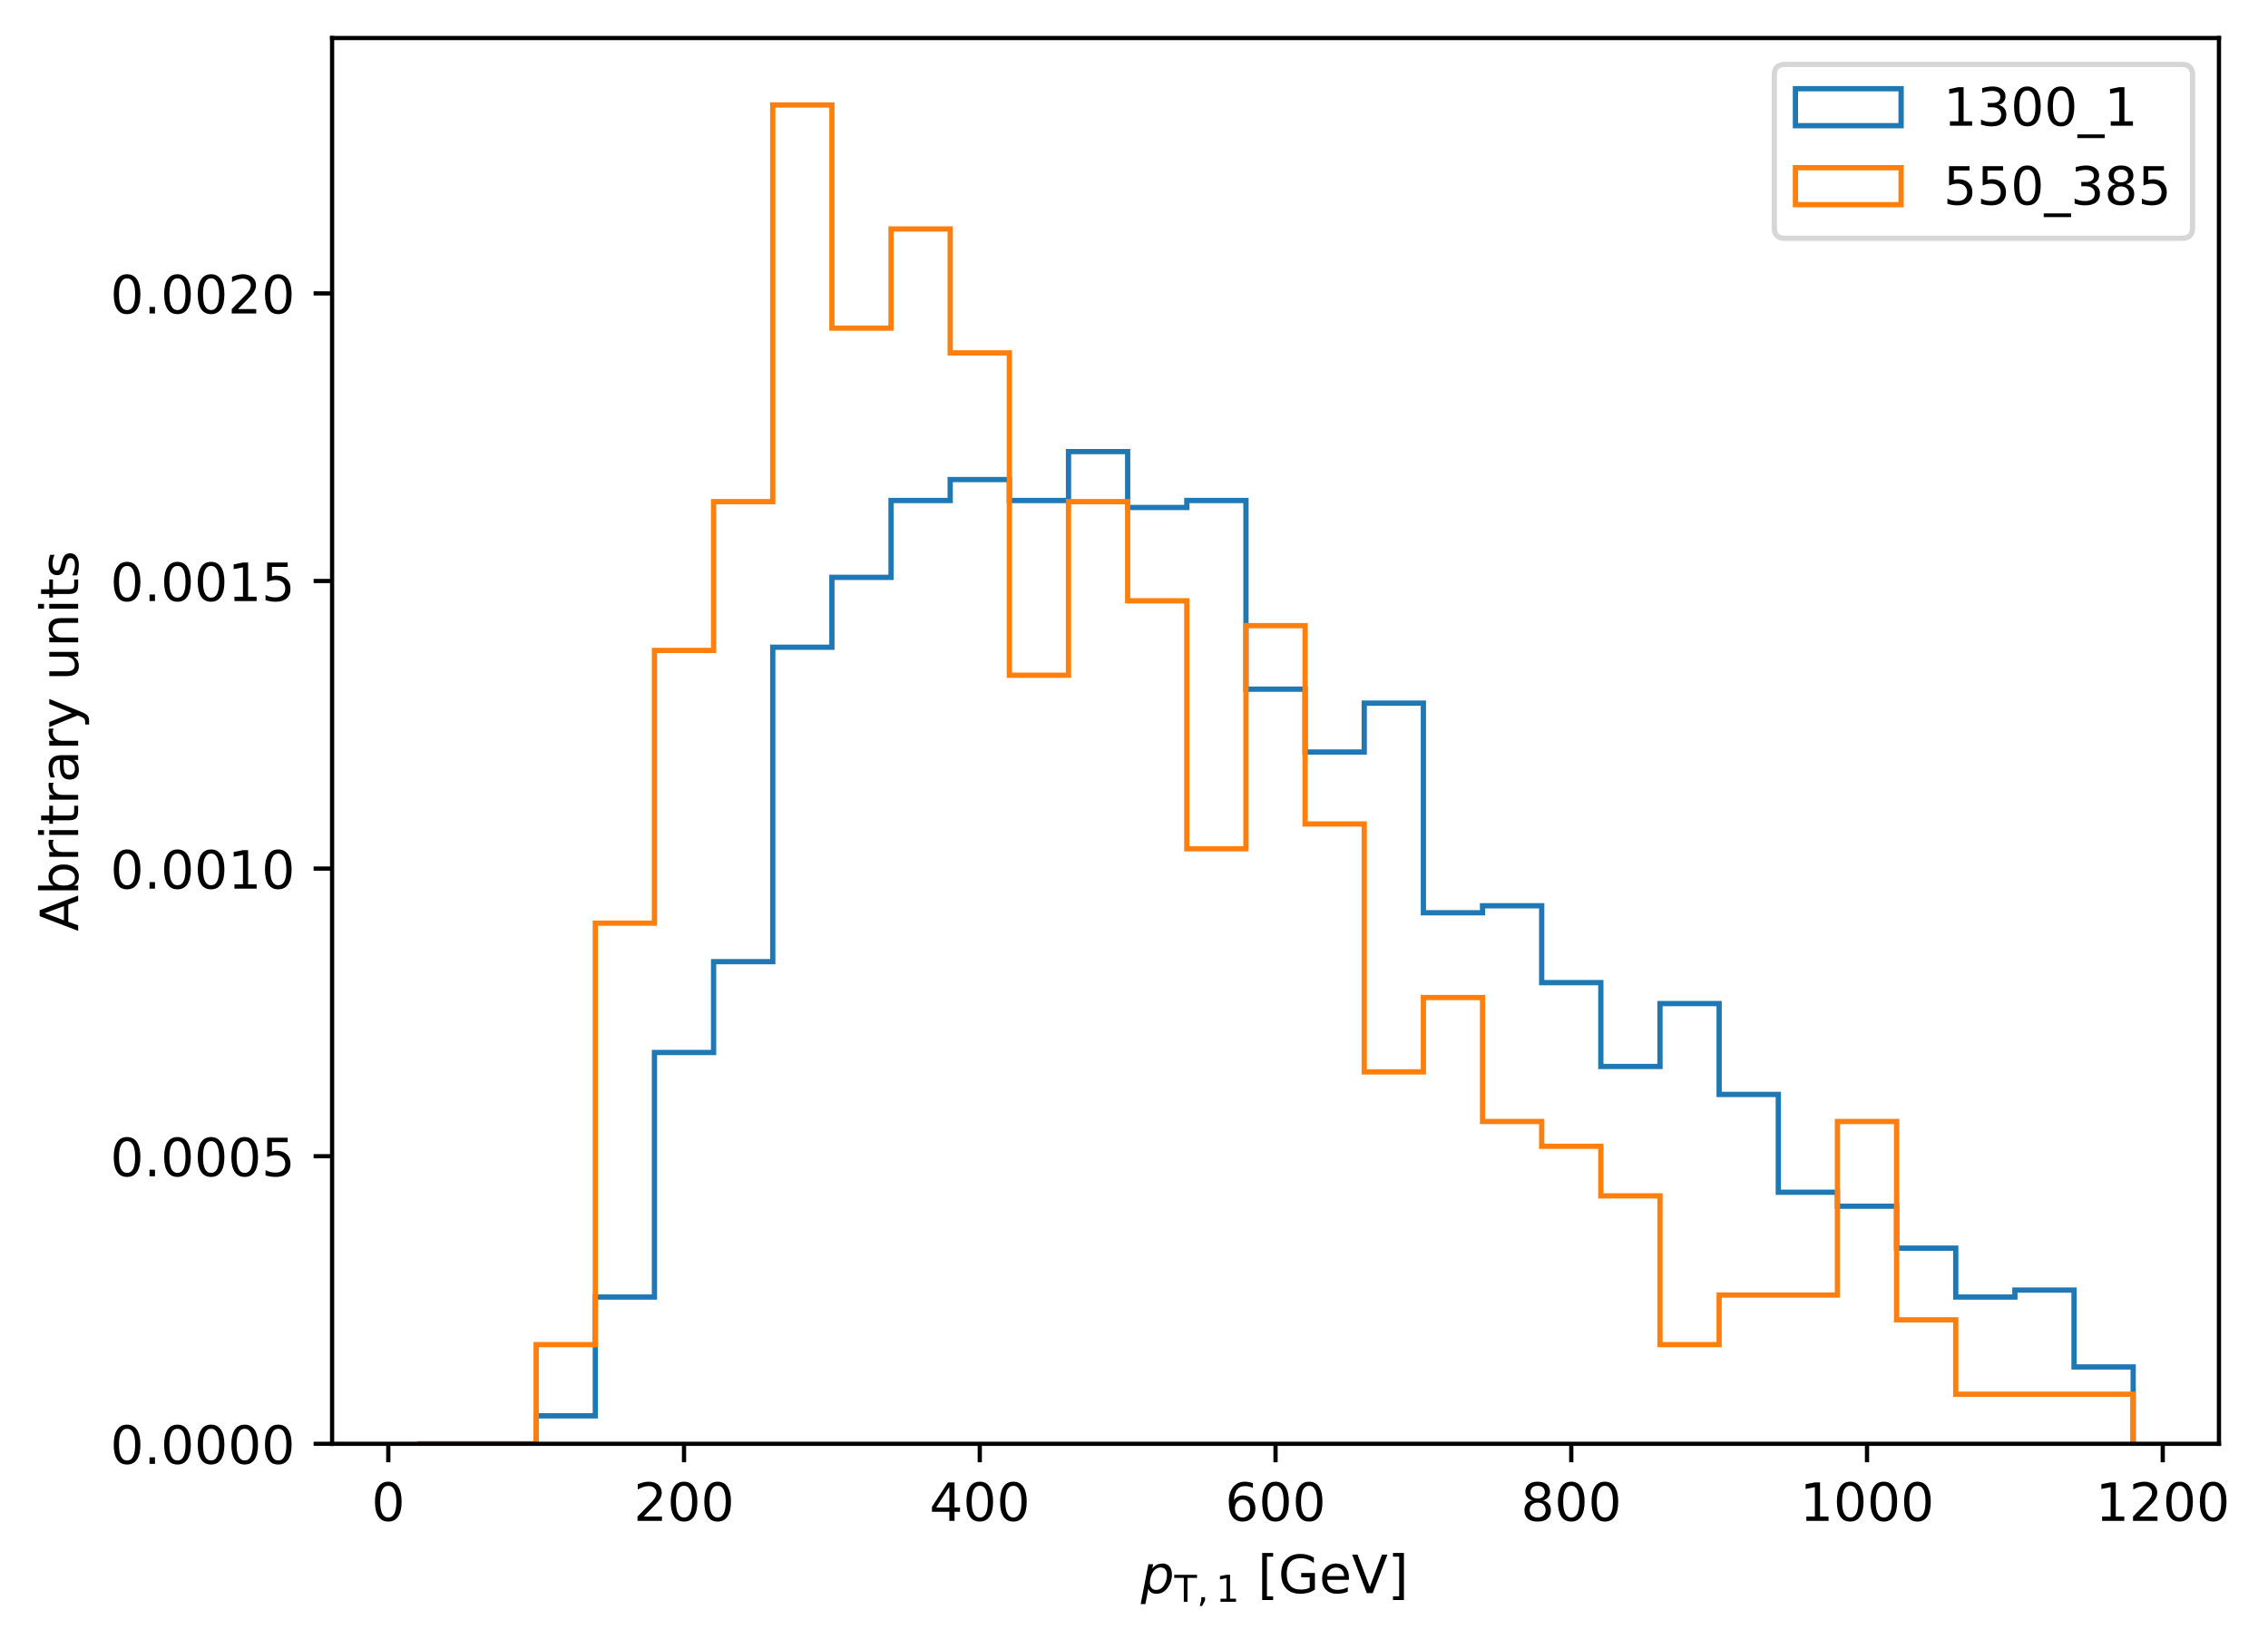 <?xml version="1.0" encoding="UTF-8"?>
<svg xmlns="http://www.w3.org/2000/svg" xmlns:xlink="http://www.w3.org/1999/xlink" width="429.26pt" height="312.184pt" viewBox="0 0 429.26 312.184" version="1.1">
<rect x="0" y="0" width="429.26" height="312.184" fill="#333333" stroke="none"/>
<defs>
<g>
<symbol overflow="visible" id="glyph0-0">
<path style="stroke:none;" d="M 3.18 -6.641 C 2.672 -6.641 2.289 -6.391 2.031 -5.891 C 1.77 -5.391 1.648 -4.641 1.648 -3.641 C 1.648 -2.641 1.77 -1.891 2.031 -1.391 C 2.289 -0.891 2.672 -0.641 3.18 -0.641 C 3.691 -0.641 4.07 -0.891 4.328 -1.391 C 4.578 -1.891 4.711 -2.641 4.711 -3.641 C 4.711 -4.641 4.578 -5.391 4.328 -5.891 C 4.07 -6.391 3.691 -6.641 3.18 -6.641 M 3.18 -7.422 C 3.988 -7.422 4.609 -7.09 5.051 -6.449 C 5.48 -5.801 5.699 -4.859 5.699 -3.641 C 5.699 -2.41 5.48 -1.469 5.051 -0.828 C 4.609 -0.191 3.988 0.129 3.18 0.129 C 2.359 0.129 1.73 -0.191 1.301 -0.828 C 0.871 -1.469 0.66 -2.41 0.66 -3.641 C 0.66 -4.859 0.871 -5.801 1.301 -6.449 C 1.73 -7.09 2.359 -7.422 3.18 -7.422 "/>
</symbol>
<symbol overflow="visible" id="glyph0-1">
<path style="stroke:none;" d="M 1.922 -0.828 L 5.359 -0.828 L 5.359 0 L 0.73 0 L 0.73 -0.828 C 1.102 -1.211 1.609 -1.73 2.262 -2.391 C 2.898 -3.039 3.309 -3.461 3.48 -3.648 C 3.801 -4 4.02 -4.301 4.141 -4.551 C 4.262 -4.789 4.328 -5.039 4.328 -5.281 C 4.328 -5.66 4.191 -5.98 3.922 -6.219 C 3.648 -6.461 3.301 -6.59 2.859 -6.59 C 2.551 -6.59 2.219 -6.531 1.879 -6.43 C 1.539 -6.32 1.172 -6.16 0.781 -5.941 L 0.781 -6.941 C 1.18 -7.102 1.551 -7.219 1.891 -7.301 C 2.23 -7.379 2.551 -7.422 2.84 -7.422 C 3.59 -7.422 4.191 -7.23 4.641 -6.852 C 5.09 -6.469 5.32 -5.969 5.32 -5.34 C 5.32 -5.039 5.262 -4.75 5.148 -4.488 C 5.039 -4.219 4.84 -3.898 4.539 -3.539 C 4.461 -3.441 4.199 -3.172 3.762 -2.719 C 3.32 -2.27 2.711 -1.641 1.922 -0.828 "/>
</symbol>
<symbol overflow="visible" id="glyph0-2">
<path style="stroke:none;" d="M 3.781 -6.43 L 1.289 -2.539 L 3.781 -2.539 L 3.781 -6.43 M 3.52 -7.289 L 4.762 -7.289 L 4.762 -2.539 L 5.801 -2.539 L 5.801 -1.719 L 4.762 -1.719 L 4.762 0 L 3.781 0 L 3.781 -1.719 L 0.488 -1.719 L 0.488 -2.672 L 3.52 -7.289 "/>
</symbol>
<symbol overflow="visible" id="glyph0-3">
<path style="stroke:none;" d="M 3.301 -4.039 C 2.859 -4.039 2.512 -3.879 2.25 -3.578 C 1.988 -3.281 1.859 -2.859 1.859 -2.34 C 1.859 -1.809 1.988 -1.391 2.25 -1.09 C 2.512 -0.789 2.859 -0.641 3.301 -0.641 C 3.738 -0.641 4.09 -0.789 4.352 -1.09 C 4.609 -1.391 4.738 -1.809 4.738 -2.34 C 4.738 -2.859 4.609 -3.281 4.352 -3.578 C 4.09 -3.879 3.738 -4.039 3.301 -4.039 M 5.262 -7.129 L 5.262 -6.23 C 5.012 -6.352 4.762 -6.441 4.512 -6.5 C 4.25 -6.559 4 -6.59 3.762 -6.59 C 3.102 -6.59 2.602 -6.371 2.262 -5.93 C 1.922 -5.488 1.719 -4.82 1.68 -3.941 C 1.871 -4.219 2.109 -4.441 2.398 -4.59 C 2.691 -4.738 3.012 -4.82 3.359 -4.82 C 4.09 -4.82 4.672 -4.59 5.09 -4.148 C 5.512 -3.711 5.73 -3.102 5.73 -2.34 C 5.73 -1.59 5.5 -0.988 5.059 -0.539 C 4.621 -0.09 4.031 0.129 3.301 0.129 C 2.461 0.129 1.809 -0.191 1.371 -0.828 C 0.922 -1.469 0.699 -2.41 0.699 -3.641 C 0.699 -4.789 0.969 -5.711 1.52 -6.391 C 2.059 -7.07 2.801 -7.422 3.719 -7.422 C 3.961 -7.422 4.211 -7.391 4.469 -7.352 C 4.719 -7.301 4.98 -7.23 5.262 -7.129 "/>
</symbol>
<symbol overflow="visible" id="glyph0-4">
<path style="stroke:none;" d="M 3.18 -3.461 C 2.711 -3.461 2.34 -3.328 2.07 -3.078 C 1.801 -2.828 1.672 -2.488 1.672 -2.051 C 1.672 -1.609 1.801 -1.262 2.07 -1.012 C 2.34 -0.762 2.711 -0.641 3.18 -0.641 C 3.641 -0.641 4.012 -0.762 4.281 -1.02 C 4.551 -1.27 4.691 -1.609 4.691 -2.051 C 4.691 -2.488 4.551 -2.828 4.289 -3.078 C 4.02 -3.328 3.648 -3.461 3.18 -3.461 M 2.191 -3.879 C 1.77 -3.98 1.441 -4.18 1.199 -4.469 C 0.961 -4.762 0.852 -5.109 0.852 -5.531 C 0.852 -6.109 1.051 -6.57 1.469 -6.91 C 1.879 -7.25 2.449 -7.422 3.18 -7.422 C 3.898 -7.422 4.469 -7.25 4.891 -6.91 C 5.301 -6.57 5.512 -6.109 5.512 -5.531 C 5.512 -5.109 5.391 -4.762 5.148 -4.469 C 4.91 -4.18 4.59 -3.98 4.172 -3.879 C 4.641 -3.77 5.012 -3.551 5.281 -3.23 C 5.539 -2.91 5.68 -2.512 5.68 -2.051 C 5.68 -1.34 5.461 -0.801 5.031 -0.43 C 4.59 -0.051 3.98 0.129 3.18 0.129 C 2.371 0.129 1.75 -0.051 1.32 -0.43 C 0.891 -0.801 0.68 -1.34 0.68 -2.051 C 0.68 -2.512 0.809 -2.91 1.078 -3.23 C 1.34 -3.551 1.711 -3.77 2.191 -3.879 M 1.828 -5.441 C 1.828 -5.059 1.941 -4.762 2.18 -4.551 C 2.422 -4.34 2.75 -4.238 3.18 -4.238 C 3.602 -4.238 3.93 -4.34 4.172 -4.551 C 4.41 -4.762 4.531 -5.059 4.531 -5.441 C 4.531 -5.82 4.41 -6.109 4.172 -6.32 C 3.93 -6.531 3.602 -6.641 3.18 -6.641 C 2.75 -6.641 2.422 -6.531 2.18 -6.32 C 1.941 -6.109 1.828 -5.82 1.828 -5.441 "/>
</symbol>
<symbol overflow="visible" id="glyph0-5">
<path style="stroke:none;" d="M 1.238 -0.828 L 2.852 -0.828 L 2.852 -6.391 L 1.102 -6.039 L 1.102 -6.941 L 2.84 -7.289 L 3.828 -7.289 L 3.828 -0.828 L 5.441 -0.828 L 5.441 0 L 1.238 0 L 1.238 -0.828 "/>
</symbol>
<symbol overflow="visible" id="glyph0-6">
<path style="stroke:none;" d=""/>
</symbol>
<symbol overflow="visible" id="glyph0-7">
<path style="stroke:none;" d="M 0.859 -7.602 L 2.93 -7.602 L 2.93 -6.898 L 1.762 -6.898 L 1.762 0.609 L 2.93 0.609 L 2.93 1.309 L 0.859 1.309 L 0.859 -7.602 "/>
</symbol>
<symbol overflow="visible" id="glyph0-8">
<path style="stroke:none;" d="M 5.949 -1.039 L 5.949 -3 L 4.34 -3 L 4.34 -3.809 L 6.93 -3.809 L 6.93 -0.68 C 6.551 -0.398 6.129 -0.199 5.672 -0.07 C 5.211 0.059 4.719 0.129 4.199 0.129 C 3.059 0.129 2.16 -0.199 1.52 -0.859 C 0.879 -1.52 0.559 -2.449 0.559 -3.641 C 0.559 -4.82 0.879 -5.75 1.52 -6.422 C 2.16 -7.078 3.059 -7.422 4.199 -7.422 C 4.672 -7.422 5.121 -7.359 5.551 -7.238 C 5.98 -7.121 6.379 -6.949 6.738 -6.73 L 6.738 -5.68 C 6.371 -5.98 5.98 -6.211 5.57 -6.371 C 5.16 -6.531 4.73 -6.609 4.281 -6.609 C 3.379 -6.609 2.711 -6.359 2.27 -5.859 C 1.82 -5.359 1.602 -4.621 1.602 -3.641 C 1.602 -2.648 1.82 -1.91 2.27 -1.41 C 2.711 -0.91 3.379 -0.672 4.281 -0.672 C 4.621 -0.672 4.93 -0.699 5.211 -0.762 C 5.488 -0.82 5.73 -0.91 5.949 -1.039 "/>
</symbol>
<symbol overflow="visible" id="glyph0-9">
<path style="stroke:none;" d="M 5.621 -2.961 L 5.621 -2.52 L 1.488 -2.52 C 1.531 -1.898 1.711 -1.422 2.051 -1.102 C 2.379 -0.781 2.84 -0.621 3.441 -0.621 C 3.781 -0.621 4.121 -0.66 4.441 -0.738 C 4.762 -0.82 5.09 -0.949 5.41 -1.129 L 5.41 -0.281 C 5.09 -0.141 4.762 -0.031 4.422 0.031 C 4.078 0.09 3.73 0.129 3.391 0.129 C 2.512 0.129 1.82 -0.121 1.309 -0.621 C 0.801 -1.121 0.551 -1.809 0.551 -2.68 C 0.551 -3.57 0.789 -4.281 1.27 -4.809 C 1.75 -5.328 2.41 -5.602 3.23 -5.602 C 3.969 -5.602 4.551 -5.359 4.98 -4.891 C 5.398 -4.41 5.621 -3.77 5.621 -2.961 M 4.719 -3.219 C 4.711 -3.711 4.57 -4.102 4.309 -4.398 C 4.039 -4.691 3.68 -4.84 3.238 -4.84 C 2.738 -4.84 2.34 -4.691 2.039 -4.41 C 1.738 -4.129 1.559 -3.73 1.52 -3.219 L 4.719 -3.219 "/>
</symbol>
<symbol overflow="visible" id="glyph0-10">
<path style="stroke:none;" d="M 2.859 0 L 0.078 -7.289 L 1.109 -7.289 L 3.422 -1.148 L 5.73 -7.289 L 6.762 -7.289 L 3.98 0 L 2.859 0 "/>
</symbol>
<symbol overflow="visible" id="glyph0-11">
<path style="stroke:none;" d="M 3.039 -7.602 L 3.039 1.309 L 0.969 1.309 L 0.969 0.609 L 2.141 0.609 L 2.141 -6.898 L 0.969 -6.898 L 0.969 -7.602 L 3.039 -7.602 "/>
</symbol>
<symbol overflow="visible" id="glyph0-12">
<path style="stroke:none;" d="M 1.07 -1.238 L 2.102 -1.238 L 2.102 0 L 1.07 0 L 1.07 -1.238 "/>
</symbol>
<symbol overflow="visible" id="glyph0-13">
<path style="stroke:none;" d="M 1.078 -7.289 L 4.949 -7.289 L 4.949 -6.461 L 1.98 -6.461 L 1.98 -4.672 C 2.121 -4.719 2.27 -4.762 2.41 -4.781 C 2.551 -4.801 2.699 -4.82 2.84 -4.82 C 3.648 -4.82 4.289 -4.59 4.77 -4.148 C 5.25 -3.699 5.488 -3.102 5.488 -2.34 C 5.488 -1.551 5.238 -0.941 4.75 -0.512 C 4.262 -0.078 3.57 0.129 2.691 0.129 C 2.379 0.129 2.07 0.102 1.75 0.059 C 1.43 0.012 1.109 -0.059 0.77 -0.172 L 0.77 -1.16 C 1.059 -1 1.359 -0.879 1.68 -0.801 C 1.988 -0.719 2.32 -0.691 2.672 -0.691 C 3.23 -0.691 3.68 -0.828 4.012 -1.129 C 4.328 -1.43 4.5 -1.828 4.5 -2.34 C 4.5 -2.84 4.328 -3.238 4.012 -3.539 C 3.68 -3.84 3.23 -3.988 2.672 -3.988 C 2.41 -3.988 2.141 -3.961 1.879 -3.898 C 1.621 -3.84 1.352 -3.75 1.078 -3.629 L 1.078 -7.289 "/>
</symbol>
<symbol overflow="visible" id="glyph0-14">
<path style="stroke:none;" d="M 4.059 -3.93 C 4.531 -3.828 4.898 -3.621 5.16 -3.301 C 5.422 -2.98 5.559 -2.578 5.559 -2.121 C 5.559 -1.398 5.309 -0.84 4.82 -0.449 C 4.32 -0.059 3.621 0.129 2.711 0.129 C 2.398 0.129 2.078 0.102 1.762 0.039 C 1.441 -0.012 1.102 -0.102 0.762 -0.219 L 0.762 -1.172 C 1.031 -1.012 1.328 -0.891 1.66 -0.809 C 1.98 -0.73 2.32 -0.691 2.68 -0.691 C 3.301 -0.691 3.77 -0.809 4.09 -1.051 C 4.41 -1.289 4.578 -1.648 4.578 -2.121 C 4.578 -2.539 4.43 -2.879 4.129 -3.121 C 3.828 -3.359 3.41 -3.488 2.871 -3.488 L 2.02 -3.488 L 2.02 -4.301 L 2.91 -4.301 C 3.391 -4.301 3.762 -4.391 4.02 -4.59 C 4.281 -4.781 4.41 -5.059 4.41 -5.43 C 4.41 -5.801 4.27 -6.09 4.012 -6.289 C 3.738 -6.488 3.359 -6.59 2.871 -6.59 C 2.602 -6.59 2.309 -6.559 2 -6.5 C 1.691 -6.441 1.352 -6.352 0.98 -6.23 L 0.98 -7.109 C 1.352 -7.211 1.699 -7.289 2.031 -7.34 C 2.352 -7.391 2.66 -7.422 2.961 -7.422 C 3.699 -7.422 4.289 -7.25 4.73 -6.91 C 5.172 -6.57 5.391 -6.109 5.391 -5.531 C 5.391 -5.129 5.27 -4.789 5.039 -4.512 C 4.809 -4.23 4.48 -4.031 4.059 -3.93 "/>
</symbol>
<symbol overflow="visible" id="glyph0-15">
<path style="stroke:none;" d="M 5.102 1.648 L 5.102 2.352 L -0.09 2.352 L -0.09 1.648 L 5.102 1.648 "/>
</symbol>
<symbol overflow="visible" id="glyph1-0">
<path style="stroke:none;" d="M 4.961 -3.371 C 4.961 -3.852 4.852 -4.211 4.648 -4.469 C 4.441 -4.719 4.141 -4.852 3.75 -4.852 C 3.48 -4.852 3.219 -4.781 2.98 -4.641 C 2.738 -4.5 2.52 -4.309 2.34 -4.051 C 2.148 -3.789 2 -3.469 1.891 -3.109 C 1.781 -2.75 1.73 -2.391 1.73 -2.031 C 1.73 -1.57 1.828 -1.219 2.039 -0.98 C 2.238 -0.73 2.539 -0.609 2.93 -0.609 C 3.211 -0.609 3.469 -0.672 3.711 -0.809 C 3.949 -0.941 4.16 -1.129 4.34 -1.391 C 4.52 -1.648 4.672 -1.969 4.789 -2.328 C 4.898 -2.691 4.961 -3.039 4.961 -3.371 M 2.18 -4.641 C 2.422 -4.949 2.699 -5.191 3.031 -5.352 C 3.352 -5.512 3.719 -5.602 4.121 -5.602 C 4.68 -5.602 5.109 -5.41 5.422 -5.051 C 5.73 -4.68 5.891 -4.172 5.891 -3.512 C 5.891 -2.969 5.789 -2.449 5.602 -1.961 C 5.398 -1.469 5.129 -1.031 4.77 -0.648 C 4.531 -0.391 4.25 -0.191 3.949 -0.059 C 3.648 0.059 3.328 0.129 3 0.129 C 2.609 0.129 2.281 0.051 2.02 -0.102 C 1.762 -0.262 1.559 -0.5 1.43 -0.82 L 0.871 2.07 L -0.02 2.07 L 1.441 -5.469 L 2.34 -5.469 L 2.18 -4.641 "/>
</symbol>
<symbol overflow="visible" id="glyph2-0">
<path style="stroke:none;" d="M -0.016 -5.102 L 4.297 -5.102 L 4.297 -4.523 L 2.484 -4.523 L 2.484 0 L 1.793 0 L 1.793 -4.523 L -0.016 -4.523 L -0.016 -5.102 "/>
</symbol>
<symbol overflow="visible" id="glyph2-1">
<path style="stroke:none;" d="M 0.82 -0.867 L 1.539 -0.867 L 1.539 -0.281 L 0.98 0.805 L 0.539 0.805 L 0.82 -0.281 L 0.82 -0.867 "/>
</symbol>
<symbol overflow="visible" id="glyph2-2">
<path style="stroke:none;" d="M 0.867 -0.582 L 1.996 -0.582 L 1.996 -4.473 L 0.77 -4.227 L 0.77 -4.859 L 1.988 -5.102 L 2.68 -5.102 L 2.68 -0.582 L 3.809 -0.582 L 3.809 0 L 0.867 0 L 0.867 -0.582 "/>
</symbol>
<symbol overflow="visible" id="glyph3-0">
<path style="stroke:none;" d="M -6.32 -3.422 L -2.691 -2.078 L -2.691 -4.762 L -6.32 -3.422 M -7.289 -2.859 L -7.289 -3.98 L 0 -6.762 L 0 -5.73 L -1.871 -5.07 L -1.871 -1.781 L 0 -1.121 L 0 -0.078 L -7.289 -2.859 "/>
</symbol>
<symbol overflow="visible" id="glyph3-1">
<path style="stroke:none;" d="M -2.73 -4.871 C -3.391 -4.871 -3.898 -4.73 -4.281 -4.461 C -4.66 -4.18 -4.852 -3.809 -4.852 -3.34 C -4.852 -2.859 -4.66 -2.488 -4.281 -2.219 C -3.898 -1.941 -3.391 -1.809 -2.73 -1.809 C -2.07 -1.809 -1.551 -1.941 -1.172 -2.219 C -0.789 -2.488 -0.609 -2.859 -0.609 -3.34 C -0.609 -3.809 -0.789 -4.18 -1.172 -4.461 C -1.551 -4.73 -2.07 -4.871 -2.73 -4.871 M -4.641 -1.809 C -4.961 -1.988 -5.199 -2.23 -5.359 -2.52 C -5.52 -2.809 -5.602 -3.16 -5.602 -3.559 C -5.602 -4.219 -5.328 -4.762 -4.809 -5.18 C -4.281 -5.59 -3.59 -5.801 -2.73 -5.801 C -1.871 -5.801 -1.172 -5.59 -0.648 -5.18 C -0.129 -4.762 0.129 -4.219 0.129 -3.559 C 0.129 -3.16 0.051 -2.809 -0.102 -2.52 C -0.25 -2.23 -0.488 -1.988 -0.82 -1.809 L 0 -1.809 L 0 -0.91 L -7.602 -0.91 L -7.602 -1.809 L -4.641 -1.809 "/>
</symbol>
<symbol overflow="visible" id="glyph3-2">
<path style="stroke:none;" d="M -4.629 -4.109 C -4.691 -4.012 -4.73 -3.898 -4.762 -3.781 C -4.781 -3.66 -4.801 -3.531 -4.801 -3.391 C -4.801 -2.879 -4.629 -2.488 -4.301 -2.219 C -3.969 -1.941 -3.5 -1.809 -2.879 -1.809 L 0 -1.809 L 0 -0.91 L -5.469 -0.91 L -5.469 -1.809 L -4.621 -1.809 C -4.949 -1.988 -5.199 -2.238 -5.359 -2.539 C -5.52 -2.84 -5.602 -3.211 -5.602 -3.648 C -5.602 -3.711 -5.59 -3.781 -5.59 -3.859 C -5.578 -3.93 -5.57 -4.012 -5.551 -4.109 L -4.629 -4.109 "/>
</symbol>
<symbol overflow="visible" id="glyph3-3">
<path style="stroke:none;" d="M -5.469 -0.941 L -5.469 -1.84 L 0 -1.84 L 0 -0.941 L -5.469 -0.941 M -7.602 -0.941 L -7.602 -1.84 L -6.461 -1.84 L -6.461 -0.941 L -7.602 -0.941 "/>
</symbol>
<symbol overflow="visible" id="glyph3-4">
<path style="stroke:none;" d="M -7.02 -1.828 L -5.469 -1.828 L -5.469 -3.68 L -4.77 -3.68 L -4.77 -1.828 L -1.801 -1.828 C -1.352 -1.828 -1.059 -1.891 -0.941 -2.012 C -0.809 -2.129 -0.75 -2.379 -0.75 -2.762 L -0.75 -3.68 L 0 -3.68 L 0 -2.762 C 0 -2.059 -0.129 -1.578 -0.391 -1.32 C -0.648 -1.059 -1.121 -0.93 -1.801 -0.93 L -4.77 -0.93 L -4.77 -0.27 L -5.469 -0.27 L -5.469 -0.93 L -7.02 -0.93 L -7.02 -1.828 "/>
</symbol>
<symbol overflow="visible" id="glyph3-5">
<path style="stroke:none;" d="M -2.75 -3.43 C -2.75 -2.699 -2.66 -2.199 -2.5 -1.922 C -2.328 -1.641 -2.051 -1.5 -1.648 -1.5 C -1.328 -1.5 -1.07 -1.602 -0.891 -1.809 C -0.699 -2.02 -0.609 -2.309 -0.609 -2.672 C -0.609 -3.172 -0.781 -3.57 -1.141 -3.871 C -1.488 -4.172 -1.961 -4.32 -2.551 -4.32 L -2.75 -4.32 L -2.75 -3.43 M -3.121 -5.219 L 0 -5.219 L 0 -4.32 L -0.828 -4.32 C -0.488 -4.109 -0.25 -3.852 -0.102 -3.551 C 0.051 -3.25 0.129 -2.871 0.129 -2.43 C 0.129 -1.871 -0.02 -1.422 -0.328 -1.09 C -0.641 -0.762 -1.059 -0.602 -1.59 -0.602 C -2.199 -0.602 -2.66 -0.801 -2.98 -1.219 C -3.289 -1.629 -3.449 -2.238 -3.449 -3.059 L -3.449 -4.32 L -3.539 -4.32 C -3.949 -4.32 -4.27 -4.18 -4.5 -3.91 C -4.719 -3.641 -4.84 -3.262 -4.84 -2.77 C -4.84 -2.449 -4.801 -2.148 -4.719 -1.852 C -4.641 -1.551 -4.531 -1.27 -4.391 -1 L -5.219 -1 C -5.34 -1.32 -5.441 -1.641 -5.5 -1.949 C -5.559 -2.262 -5.602 -2.559 -5.602 -2.859 C -5.602 -3.648 -5.391 -4.238 -4.98 -4.629 C -4.57 -5.02 -3.949 -5.219 -3.121 -5.219 "/>
</symbol>
<symbol overflow="visible" id="glyph3-6">
<path style="stroke:none;" d="M 0.5 -3.219 C 1.141 -2.961 1.57 -2.711 1.77 -2.469 C 1.969 -2.23 2.07 -1.91 2.07 -1.512 L 2.07 -0.789 L 1.32 -0.789 L 1.32 -1.32 C 1.32 -1.559 1.262 -1.75 1.141 -1.891 C 1.02 -2.031 0.75 -2.18 0.309 -2.352 L -0.09 -2.512 L -5.469 -0.301 L -5.469 -1.25 L -1.191 -2.961 L -5.469 -4.672 L -5.469 -5.621 L 0.5 -3.219 "/>
</symbol>
<symbol overflow="visible" id="glyph3-7">
<path style="stroke:none;" d=""/>
</symbol>
<symbol overflow="visible" id="glyph3-8">
<path style="stroke:none;" d="M -2.16 -0.852 L -5.469 -0.852 L -5.469 -1.75 L -2.191 -1.75 C -1.672 -1.75 -1.289 -1.852 -1.031 -2.051 C -0.77 -2.25 -0.641 -2.551 -0.641 -2.961 C -0.641 -3.441 -0.789 -3.828 -1.102 -4.109 C -1.41 -4.391 -1.828 -4.531 -2.371 -4.531 L -5.469 -4.531 L -5.469 -5.43 L 0 -5.43 L 0 -4.531 L -0.84 -4.531 C -0.5 -4.309 -0.262 -4.051 -0.102 -3.77 C 0.051 -3.48 0.129 -3.148 0.129 -2.77 C 0.129 -2.141 -0.059 -1.66 -0.449 -1.34 C -0.828 -1.012 -1.398 -0.852 -2.16 -0.852 M -5.602 -3.109 L -5.602 -3.109 "/>
</symbol>
<symbol overflow="visible" id="glyph3-9">
<path style="stroke:none;" d="M -3.301 -5.488 L 0 -5.488 L 0 -4.59 L -3.27 -4.59 C -3.789 -4.59 -4.172 -4.48 -4.43 -4.281 C -4.691 -4.078 -4.82 -3.781 -4.82 -3.379 C -4.82 -2.891 -4.66 -2.512 -4.352 -2.23 C -4.039 -1.949 -3.621 -1.809 -3.09 -1.809 L 0 -1.809 L 0 -0.91 L -5.469 -0.91 L -5.469 -1.809 L -4.621 -1.809 C -4.941 -2.02 -5.191 -2.27 -5.352 -2.57 C -5.512 -2.859 -5.602 -3.199 -5.602 -3.578 C -5.602 -4.199 -5.398 -4.68 -5.012 -5 C -4.621 -5.32 -4.051 -5.488 -3.301 -5.488 "/>
</symbol>
<symbol overflow="visible" id="glyph3-10">
<path style="stroke:none;" d="M -5.309 -4.43 L -4.461 -4.43 C -4.578 -4.172 -4.68 -3.91 -4.75 -3.641 C -4.809 -3.359 -4.852 -3.078 -4.852 -2.789 C -4.852 -2.34 -4.781 -2 -4.641 -1.781 C -4.5 -1.559 -4.301 -1.449 -4.031 -1.449 C -3.82 -1.449 -3.66 -1.531 -3.539 -1.691 C -3.422 -1.852 -3.301 -2.172 -3.199 -2.648 L -3.129 -2.961 C -2.988 -3.602 -2.789 -4.051 -2.551 -4.32 C -2.301 -4.578 -1.949 -4.719 -1.512 -4.719 C -1 -4.719 -0.602 -4.52 -0.309 -4.121 C -0.012 -3.719 0.129 -3.16 0.129 -2.461 C 0.129 -2.16 0.102 -1.859 0.051 -1.539 C 0 -1.219 -0.078 -0.891 -0.199 -0.539 L -1.129 -0.539 C -0.949 -0.871 -0.82 -1.199 -0.738 -1.52 C -0.648 -1.84 -0.609 -2.16 -0.609 -2.48 C -0.609 -2.898 -0.68 -3.23 -0.82 -3.461 C -0.961 -3.68 -1.172 -3.801 -1.441 -3.801 C -1.68 -3.801 -1.871 -3.711 -2 -3.551 C -2.129 -3.391 -2.262 -3.031 -2.379 -2.469 L -2.449 -2.16 C -2.57 -1.602 -2.75 -1.191 -2.988 -0.949 C -3.23 -0.699 -3.559 -0.578 -3.988 -0.578 C -4.5 -0.578 -4.898 -0.762 -5.18 -1.121 C -5.461 -1.48 -5.602 -2 -5.602 -2.68 C -5.602 -3.012 -5.57 -3.32 -5.52 -3.621 C -5.469 -3.91 -5.398 -4.18 -5.309 -4.43 "/>
</symbol>
</g>
<clipPath id="clip1">
  <path d="M 0 0 L 429.258 0 L 429.258 312.184 L 0 312.184 Z M 0 0 "/>
</clipPath>
<clipPath id="clip2">
  <path d="M 78 84 L 405 84 L 405 273.312 L 78 273.312 Z M 78 84 "/>
</clipPath>
<clipPath id="clip3">
  <path d="M 78 19 L 405 19 L 405 273.312 L 78 273.312 Z M 78 19 "/>
</clipPath>
<clipPath id="clip4">
  <path d="M 321 0 L 429.258 0 L 429.258 60 L 321 60 Z M 321 0 "/>
</clipPath>
</defs>
<g id="surface1">
<g clip-path="url(#clip1)" clip-rule="nonzero">
<path style=" stroke:none;fill-rule:nonzero;fill:rgb(100%,100%,100%);fill-opacity:1;" d="M 0 312.184 L 429.258 312.184 L 429.258 0 L 0 0 Z M 0 312.184 "/>
</g>
<path style=" stroke:none;fill-rule:nonzero;fill:rgb(100%,100%,100%);fill-opacity:1;" d="M 62.855 273.312 L 419.977 273.312 L 419.977 7.199 L 62.855 7.199 Z M 62.855 273.312 "/>
<g clip-path="url(#clip2)" clip-rule="nonzero">
<path style="fill:none;stroke-width:1;stroke-linecap:butt;stroke-linejoin:miter;stroke:rgb(12.157%,46.666%,70.587%);stroke-opacity:1;stroke-miterlimit:10;" d="M 79.09 38.871 L 101.48 38.871 L 101.48 44.164 L 112.676 44.164 L 112.676 66.649 L 123.867 66.649 L 123.867 112.942 L 135.062 112.942 L 135.062 130.137 L 146.258 130.137 L 146.258 189.66 L 157.453 189.66 L 157.453 202.887 L 168.648 202.887 L 168.648 217.438 L 179.844 217.438 L 179.844 221.407 L 191.039 221.407 L 191.039 217.438 L 202.234 217.438 L 202.234 226.696 L 213.43 226.696 L 213.43 216.114 L 224.625 216.114 L 224.625 217.438 L 235.82 217.438 L 235.82 181.723 L 247.016 181.723 L 247.016 169.821 L 258.207 169.821 L 258.207 179.078 L 269.402 179.078 L 269.402 139.399 L 280.598 139.399 L 280.598 140.719 L 291.793 140.719 L 291.793 126.172 L 302.988 126.172 L 302.988 110.297 L 314.184 110.297 L 314.184 122.203 L 325.379 122.203 L 325.379 105.008 L 336.574 105.008 L 336.574 86.489 L 347.77 86.489 L 347.77 83.844 L 358.965 83.844 L 358.965 75.907 L 370.16 75.907 L 370.16 66.649 L 381.355 66.649 L 381.355 67.973 L 392.547 67.973 L 392.547 53.422 L 403.742 53.422 L 403.742 38.871 " transform="matrix(1,0,0,-1,0,312.184)"/>
</g>
<g clip-path="url(#clip3)" clip-rule="nonzero">
<path style="fill:none;stroke-width:1;stroke-linecap:butt;stroke-linejoin:miter;stroke:rgb(100%,49.803%,5.49%);stroke-opacity:1;stroke-miterlimit:10;" d="M 79.09 38.871 L 101.48 38.871 L 101.48 57.645 L 112.676 57.645 L 112.676 137.43 L 123.867 137.43 L 123.867 189.059 L 135.062 189.059 L 135.062 217.219 L 146.258 217.219 L 146.258 292.313 L 157.453 292.313 L 157.453 250.071 L 168.648 250.071 L 168.648 268.844 L 179.844 268.844 L 179.844 245.379 L 191.039 245.379 L 191.039 184.364 L 202.234 184.364 L 202.234 217.219 L 213.43 217.219 L 213.43 198.446 L 224.625 198.446 L 224.625 151.512 L 235.82 151.512 L 235.82 193.75 L 247.016 193.75 L 247.016 156.203 L 258.207 156.203 L 258.207 109.274 L 269.402 109.274 L 269.402 123.352 L 280.598 123.352 L 280.598 99.887 L 291.793 99.887 L 291.793 95.192 L 302.988 95.192 L 302.988 85.805 L 314.184 85.805 L 314.184 57.645 L 325.379 57.645 L 325.379 67.032 L 347.77 67.032 L 347.77 99.887 L 358.965 99.887 L 358.965 62.34 L 370.16 62.34 L 370.16 48.258 L 403.742 48.258 L 403.742 38.871 " transform="matrix(1,0,0,-1,0,312.184)"/>
</g>
<path style="fill:none;stroke-width:0.8;stroke-linecap:butt;stroke-linejoin:round;stroke:rgb(0%,0%,0%);stroke-opacity:1;stroke-miterlimit:10;" d="M 73.492 38.871 L 73.492 35.371 " transform="matrix(1,0,0,-1,0,312.184)"/>
<g style="fill:rgb(0%,0%,0%);fill-opacity:1;">
  <use xlink:href="#glyph0-0" x="70.312" y="287.906"/>
</g>
<path style="fill:none;stroke-width:0.8;stroke-linecap:butt;stroke-linejoin:round;stroke:rgb(0%,0%,0%);stroke-opacity:1;stroke-miterlimit:10;" d="M 129.465 38.871 L 129.465 35.371 " transform="matrix(1,0,0,-1,0,312.184)"/>
<g style="fill:rgb(0%,0%,0%);fill-opacity:1;">
  <use xlink:href="#glyph0-1" x="119.927" y="287.906"/>
  <use xlink:href="#glyph0-0" x="126.287" y="287.906"/>
  <use xlink:href="#glyph0-0" x="132.647" y="287.906"/>
</g>
<path style="fill:none;stroke-width:0.8;stroke-linecap:butt;stroke-linejoin:round;stroke:rgb(0%,0%,0%);stroke-opacity:1;stroke-miterlimit:10;" d="M 185.441 38.871 L 185.441 35.371 " transform="matrix(1,0,0,-1,0,312.184)"/>
<g style="fill:rgb(0%,0%,0%);fill-opacity:1;">
  <use xlink:href="#glyph0-2" x="175.902" y="287.906"/>
  <use xlink:href="#glyph0-0" x="182.262" y="287.906"/>
  <use xlink:href="#glyph0-0" x="188.622" y="287.906"/>
</g>
<path style="fill:none;stroke-width:0.8;stroke-linecap:butt;stroke-linejoin:round;stroke:rgb(0%,0%,0%);stroke-opacity:1;stroke-miterlimit:10;" d="M 241.418 38.871 L 241.418 35.371 " transform="matrix(1,0,0,-1,0,312.184)"/>
<g style="fill:rgb(0%,0%,0%);fill-opacity:1;">
  <use xlink:href="#glyph0-3" x="231.877" y="287.906"/>
  <use xlink:href="#glyph0-0" x="238.237" y="287.906"/>
  <use xlink:href="#glyph0-0" x="244.597" y="287.906"/>
</g>
<path style="fill:none;stroke-width:0.8;stroke-linecap:butt;stroke-linejoin:round;stroke:rgb(0%,0%,0%);stroke-opacity:1;stroke-miterlimit:10;" d="M 297.391 38.871 L 297.391 35.371 " transform="matrix(1,0,0,-1,0,312.184)"/>
<g style="fill:rgb(0%,0%,0%);fill-opacity:1;">
  <use xlink:href="#glyph0-4" x="287.852" y="287.906"/>
  <use xlink:href="#glyph0-0" x="294.212" y="287.906"/>
  <use xlink:href="#glyph0-0" x="300.572" y="287.906"/>
</g>
<path style="fill:none;stroke-width:0.8;stroke-linecap:butt;stroke-linejoin:round;stroke:rgb(0%,0%,0%);stroke-opacity:1;stroke-miterlimit:10;" d="M 353.367 38.871 L 353.367 35.371 " transform="matrix(1,0,0,-1,0,312.184)"/>
<g style="fill:rgb(0%,0%,0%);fill-opacity:1;">
  <use xlink:href="#glyph0-5" x="340.647" y="287.906"/>
  <use xlink:href="#glyph0-0" x="347.007" y="287.906"/>
  <use xlink:href="#glyph0-0" x="353.367" y="287.906"/>
  <use xlink:href="#glyph0-0" x="359.727" y="287.906"/>
</g>
<path style="fill:none;stroke-width:0.8;stroke-linecap:butt;stroke-linejoin:round;stroke:rgb(0%,0%,0%);stroke-opacity:1;stroke-miterlimit:10;" d="M 409.34 38.871 L 409.34 35.371 " transform="matrix(1,0,0,-1,0,312.184)"/>
<g style="fill:rgb(0%,0%,0%);fill-opacity:1;">
  <use xlink:href="#glyph0-5" x="396.622" y="287.906"/>
  <use xlink:href="#glyph0-1" x="402.982" y="287.906"/>
  <use xlink:href="#glyph0-0" x="409.342" y="287.906"/>
  <use xlink:href="#glyph0-0" x="415.702" y="287.906"/>
</g>
<g style="fill:rgb(0%,0%,0%);fill-opacity:1;">
  <use xlink:href="#glyph1-0" x="215.916" y="301.578"/>
</g>
<g style="fill:rgb(0%,0%,0%);fill-opacity:1;">
  <use xlink:href="#glyph2-0" x="222.264" y="303.218"/>
</g>
<g style="fill:rgb(0%,0%,0%);fill-opacity:1;">
  <use xlink:href="#glyph2-1" x="226.54" y="303.218"/>
</g>
<g style="fill:rgb(0%,0%,0%);fill-opacity:1;">
  <use xlink:href="#glyph2-2" x="230.129" y="303.218"/>
</g>
<g style="fill:rgb(0%,0%,0%);fill-opacity:1;">
  <use xlink:href="#glyph0-6" x="234.856" y="301.578"/>
</g>
<g style="fill:rgb(0%,0%,0%);fill-opacity:1;">
  <use xlink:href="#glyph0-7" x="238.034" y="301.578"/>
</g>
<g style="fill:rgb(0%,0%,0%);fill-opacity:1;">
  <use xlink:href="#glyph0-8" x="241.936" y="301.578"/>
</g>
<g style="fill:rgb(0%,0%,0%);fill-opacity:1;">
  <use xlink:href="#glyph0-9" x="249.685" y="301.578"/>
</g>
<g style="fill:rgb(0%,0%,0%);fill-opacity:1;">
  <use xlink:href="#glyph0-10" x="255.837" y="301.578"/>
</g>
<g style="fill:rgb(0%,0%,0%);fill-opacity:1;">
  <use xlink:href="#glyph0-11" x="262.678" y="301.578"/>
</g>
<path style="fill:none;stroke-width:0.8;stroke-linecap:butt;stroke-linejoin:round;stroke:rgb(0%,0%,0%);stroke-opacity:1;stroke-miterlimit:10;" d="M 62.855 38.871 L 59.355 38.871 " transform="matrix(1,0,0,-1,0,312.184)"/>
<g style="fill:rgb(0%,0%,0%);fill-opacity:1;">
  <use xlink:href="#glyph0-0" x="20.872" y="277.109"/>
  <use xlink:href="#glyph0-12" x="27.232" y="277.109"/>
  <use xlink:href="#glyph0-0" x="30.412" y="277.109"/>
  <use xlink:href="#glyph0-0" x="36.772" y="277.109"/>
  <use xlink:href="#glyph0-0" x="43.132" y="277.109"/>
  <use xlink:href="#glyph0-0" x="49.492" y="277.109"/>
</g>
<path style="fill:none;stroke-width:0.8;stroke-linecap:butt;stroke-linejoin:round;stroke:rgb(0%,0%,0%);stroke-opacity:1;stroke-miterlimit:10;" d="M 62.855 93.313 L 59.355 93.313 " transform="matrix(1,0,0,-1,0,312.184)"/>
<g style="fill:rgb(0%,0%,0%);fill-opacity:1;">
  <use xlink:href="#glyph0-0" x="20.872" y="222.666"/>
  <use xlink:href="#glyph0-12" x="27.232" y="222.666"/>
  <use xlink:href="#glyph0-0" x="30.412" y="222.666"/>
  <use xlink:href="#glyph0-0" x="36.772" y="222.666"/>
  <use xlink:href="#glyph0-0" x="43.132" y="222.666"/>
  <use xlink:href="#glyph0-13" x="49.492" y="222.666"/>
</g>
<path style="fill:none;stroke-width:0.8;stroke-linecap:butt;stroke-linejoin:round;stroke:rgb(0%,0%,0%);stroke-opacity:1;stroke-miterlimit:10;" d="M 62.855 147.758 L 59.355 147.758 " transform="matrix(1,0,0,-1,0,312.184)"/>
<g style="fill:rgb(0%,0%,0%);fill-opacity:1;">
  <use xlink:href="#glyph0-0" x="20.872" y="168.224"/>
  <use xlink:href="#glyph0-12" x="27.232" y="168.224"/>
  <use xlink:href="#glyph0-0" x="30.412" y="168.224"/>
  <use xlink:href="#glyph0-0" x="36.772" y="168.224"/>
  <use xlink:href="#glyph0-5" x="43.132" y="168.224"/>
  <use xlink:href="#glyph0-0" x="49.492" y="168.224"/>
</g>
<path style="fill:none;stroke-width:0.8;stroke-linecap:butt;stroke-linejoin:round;stroke:rgb(0%,0%,0%);stroke-opacity:1;stroke-miterlimit:10;" d="M 62.855 202.2 L 59.355 202.2 " transform="matrix(1,0,0,-1,0,312.184)"/>
<g style="fill:rgb(0%,0%,0%);fill-opacity:1;">
  <use xlink:href="#glyph0-0" x="20.872" y="113.781"/>
  <use xlink:href="#glyph0-12" x="27.232" y="113.781"/>
  <use xlink:href="#glyph0-0" x="30.412" y="113.781"/>
  <use xlink:href="#glyph0-0" x="36.772" y="113.781"/>
  <use xlink:href="#glyph0-5" x="43.132" y="113.781"/>
  <use xlink:href="#glyph0-13" x="49.492" y="113.781"/>
</g>
<path style="fill:none;stroke-width:0.8;stroke-linecap:butt;stroke-linejoin:round;stroke:rgb(0%,0%,0%);stroke-opacity:1;stroke-miterlimit:10;" d="M 62.855 256.641 L 59.355 256.641 " transform="matrix(1,0,0,-1,0,312.184)"/>
<g style="fill:rgb(0%,0%,0%);fill-opacity:1;">
  <use xlink:href="#glyph0-0" x="20.872" y="59.338"/>
  <use xlink:href="#glyph0-12" x="27.232" y="59.338"/>
  <use xlink:href="#glyph0-0" x="30.412" y="59.338"/>
  <use xlink:href="#glyph0-0" x="36.772" y="59.338"/>
  <use xlink:href="#glyph0-1" x="43.132" y="59.338"/>
  <use xlink:href="#glyph0-0" x="49.492" y="59.338"/>
</g>
<g style="fill:rgb(0%,0%,0%);fill-opacity:1;">
  <use xlink:href="#glyph3-0" x="14.794" y="176.287"/>
  <use xlink:href="#glyph3-1" x="14.794" y="169.447"/>
  <use xlink:href="#glyph3-2" x="14.794" y="163.097"/>
  <use xlink:href="#glyph3-3" x="14.794" y="158.987"/>
  <use xlink:href="#glyph3-4" x="14.794" y="156.207"/>
  <use xlink:href="#glyph3-2" x="14.794" y="152.287"/>
  <use xlink:href="#glyph3-5" x="14.794" y="148.177"/>
  <use xlink:href="#glyph3-2" x="14.794" y="142.047"/>
  <use xlink:href="#glyph3-6" x="14.794" y="137.937"/>
  <use xlink:href="#glyph3-7" x="14.794" y="132.017"/>
  <use xlink:href="#glyph3-8" x="14.794" y="128.837"/>
  <use xlink:href="#glyph3-9" x="14.794" y="122.497"/>
  <use xlink:href="#glyph3-3" x="14.794" y="116.157"/>
  <use xlink:href="#glyph3-4" x="14.794" y="113.377"/>
  <use xlink:href="#glyph3-10" x="14.794" y="109.457"/>
</g>
<path style="fill:none;stroke-width:0.8;stroke-linecap:square;stroke-linejoin:miter;stroke:rgb(0%,0%,0%);stroke-opacity:1;stroke-miterlimit:10;" d="M 62.855 38.871 L 62.855 304.985 " transform="matrix(1,0,0,-1,0,312.184)"/>
<path style="fill:none;stroke-width:0.8;stroke-linecap:square;stroke-linejoin:miter;stroke:rgb(0%,0%,0%);stroke-opacity:1;stroke-miterlimit:10;" d="M 419.977 38.871 L 419.977 304.985 " transform="matrix(1,0,0,-1,0,312.184)"/>
<path style="fill:none;stroke-width:0.8;stroke-linecap:square;stroke-linejoin:miter;stroke:rgb(0%,0%,0%);stroke-opacity:1;stroke-miterlimit:10;" d="M 62.855 38.871 L 419.977 38.871 " transform="matrix(1,0,0,-1,0,312.184)"/>
<path style="fill:none;stroke-width:0.8;stroke-linecap:square;stroke-linejoin:miter;stroke:rgb(0%,0%,0%);stroke-opacity:1;stroke-miterlimit:10;" d="M 62.855 304.985 L 419.977 304.985 " transform="matrix(1,0,0,-1,0,312.184)"/>
<path style=" stroke:none;fill-rule:nonzero;fill:rgb(100%,100%,100%);fill-opacity:0.8;" d="M 337.82 45.105 L 412.977 45.105 C 414.309 45.105 414.977 44.441 414.977 43.105 L 414.977 14.199 C 414.977 12.867 414.309 12.199 412.977 12.199 L 337.82 12.199 C 336.488 12.199 335.82 12.867 335.82 14.199 L 335.82 43.105 C 335.82 44.441 336.488 45.105 337.82 45.105 Z M 337.82 45.105 "/>
<g clip-path="url(#clip4)" clip-rule="nonzero">
<path style="fill:none;stroke-width:1;stroke-linecap:butt;stroke-linejoin:miter;stroke:rgb(79.999%,79.999%,79.999%);stroke-opacity:0.8;stroke-miterlimit:10;" d="M 337.82 267.078 L 412.977 267.078 C 414.309 267.078 414.977 267.742 414.977 269.078 L 414.977 297.985 C 414.977 299.317 414.309 299.985 412.977 299.985 L 337.82 299.985 C 336.488 299.985 335.82 299.317 335.82 297.985 L 335.82 269.078 C 335.82 267.742 336.488 267.078 337.82 267.078 Z M 337.82 267.078 " transform="matrix(1,0,0,-1,0,312.184)"/>
</g>
<path style="fill:none;stroke-width:1;stroke-linecap:butt;stroke-linejoin:miter;stroke:rgb(12.157%,46.666%,70.587%);stroke-opacity:1;stroke-miterlimit:10;" d="M 339.82 288.391 L 359.82 288.391 L 359.82 295.391 L 339.82 295.391 Z M 339.82 288.391 " transform="matrix(1,0,0,-1,0,312.184)"/>
<g style="fill:rgb(0%,0%,0%);fill-opacity:1;">
  <use xlink:href="#glyph0-5" x="367.82" y="23.794"/>
  <use xlink:href="#glyph0-14" x="374.18" y="23.794"/>
  <use xlink:href="#glyph0-0" x="380.54" y="23.794"/>
  <use xlink:href="#glyph0-0" x="386.9" y="23.794"/>
  <use xlink:href="#glyph0-15" x="393.26" y="23.794"/>
  <use xlink:href="#glyph0-5" x="398.26" y="23.794"/>
</g>
<path style="fill:none;stroke-width:1;stroke-linecap:butt;stroke-linejoin:miter;stroke:rgb(100%,49.803%,5.49%);stroke-opacity:1;stroke-miterlimit:10;" d="M 339.82 273.438 L 359.82 273.438 L 359.82 280.438 L 339.82 280.438 Z M 339.82 273.438 " transform="matrix(1,0,0,-1,0,312.184)"/>
<g style="fill:rgb(0%,0%,0%);fill-opacity:1;">
  <use xlink:href="#glyph0-13" x="367.82" y="38.747"/>
  <use xlink:href="#glyph0-13" x="374.18" y="38.747"/>
  <use xlink:href="#glyph0-0" x="380.54" y="38.747"/>
  <use xlink:href="#glyph0-15" x="386.9" y="38.747"/>
  <use xlink:href="#glyph0-14" x="391.9" y="38.747"/>
  <use xlink:href="#glyph0-4" x="398.26" y="38.747"/>
  <use xlink:href="#glyph0-13" x="404.62" y="38.747"/>
</g>
</g>
</svg>
